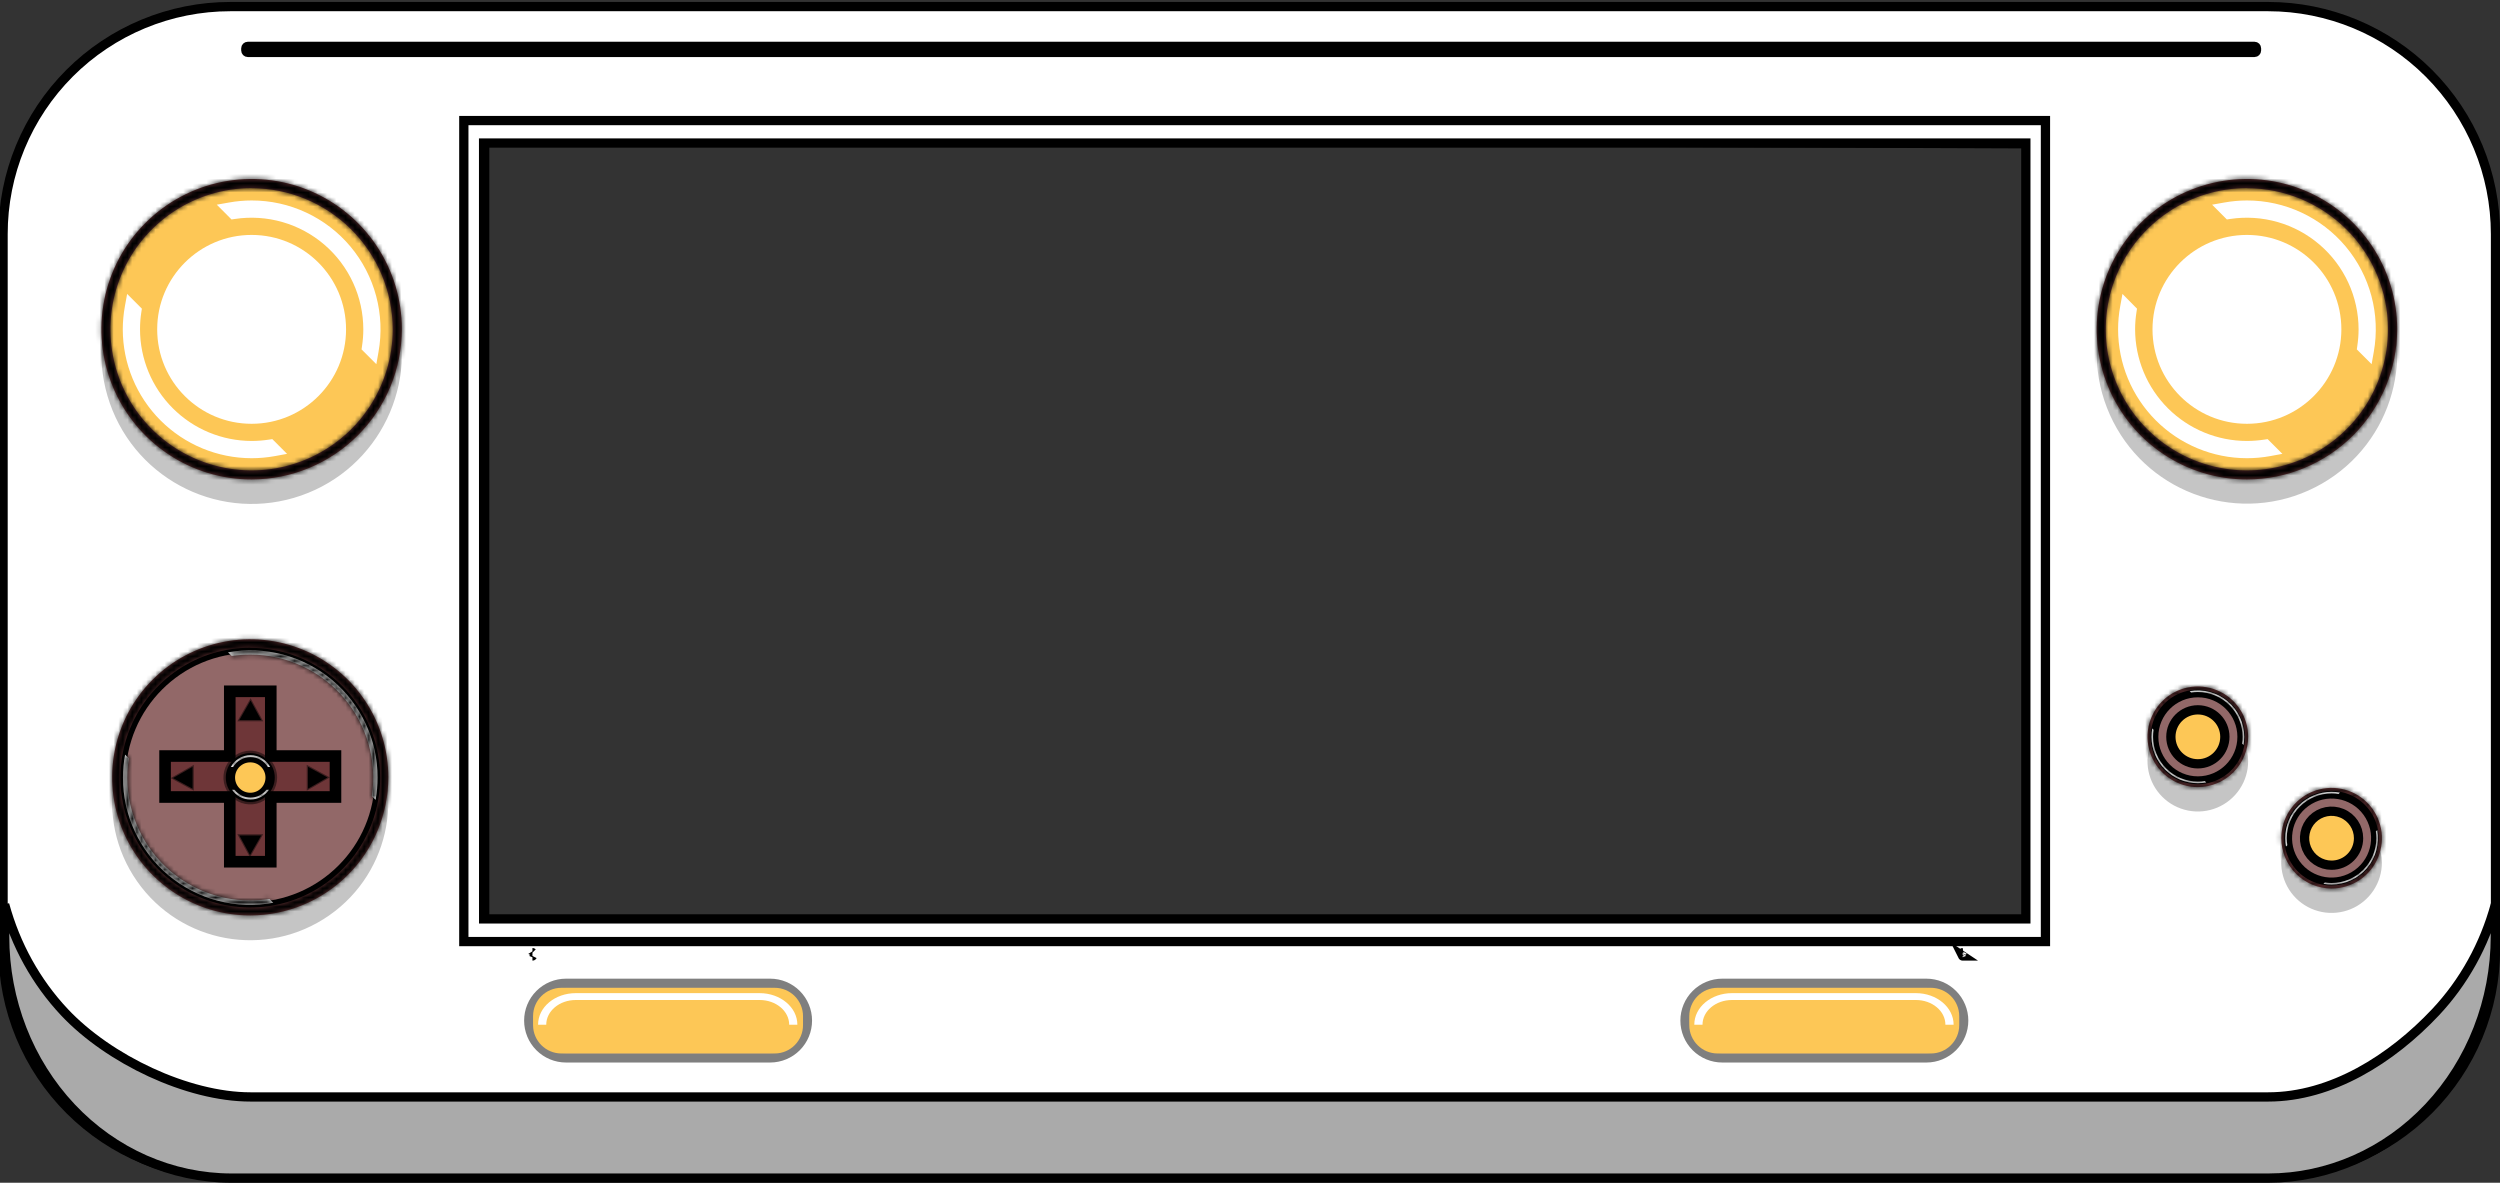 <svg width="539" height="255" viewBox="0 0 539 255" fill="none" xmlns="http://www.w3.org/2000/svg">
<rect x="0" y="0" width="539" height="255" fill="#333333" stroke="none"/>
<g clip-path="url(#clip0_6_78)">
<path d="M0.66 50.471L0.66 50.47C0.654 44.031 1.916 37.654 4.376 31.703C6.835 25.753 10.444 20.345 14.994 15.79C19.545 11.235 24.949 7.621 30.897 5.155C36.845 2.69 43.221 1.421 49.66 1.421H489.03C502.03 1.434 514.493 6.607 523.681 15.805C532.869 25.002 538.03 37.471 538.03 50.471V204.64C538.017 217.632 532.85 230.088 523.664 239.274C514.477 248.461 502.021 253.628 489.029 253.641H49.66C36.664 253.641 24.201 248.478 15.012 239.289C5.823 230.1 0.66 217.636 0.66 204.641L0.66 50.471ZM436 198.301H437V197.301V32V31.004L436.004 31L263.504 30.321H263.5H105.5H104.5V31.321V197.301V198.301H105.5H436Z" fill="white" stroke="black" stroke-width="2"/>
<g style="mix-blend-mode:darken">
<path d="M1 195.012C3.365 203.708 7.77 211.72 13.906 218.244C18.695 223.334 25.335 227.889 32.442 231.173C39.547 234.455 47.19 236.5 54 236.5H489.034C502.675 236.5 515.629 228.305 525.094 218.244C531.23 211.72 535.635 203.708 538 195.012V201.883C537.987 215.72 532.81 228.975 523.622 238.742C514.437 248.507 501.996 253.986 489.033 254H49.966C37 254 24.551 248.525 15.363 238.757C6.173 228.988 1 215.725 1 201.884V195.012Z" fill="#aaaaaa"/>
<path d="M1 195.012C3.365 203.708 7.77 211.72 13.906 218.244C18.695 223.334 25.335 227.889 32.442 231.173C39.547 234.455 47.19 236.5 54 236.5H489.034C502.675 236.5 515.629 228.305 525.094 218.244C531.23 211.72 535.635 203.708 538 195.012V201.883C537.987 215.72 532.81 228.975 523.622 238.742C514.437 248.507 501.996 253.986 489.033 254H49.966C37 254 24.551 248.525 15.363 238.757C6.173 228.988 1 215.725 1 201.884V195.012Z" stroke="black" stroke-width="2"/>
</g>
<g style="mix-blend-mode:plus-darker">
<path d="M104.274 197.12L104.274 198.12H105.274H435.771H436.771V197.12V31.844V30.844H435.771H105.263H104.262L104.263 31.844L104.274 197.12ZM441 203H100V26H441V203Z" fill="white" stroke="black" stroke-width="2"/>
</g>
<path d="M53.42 10H486.08C486.312 10 486.5 10.188 486.5 10.42V10.88C486.5 11.112 486.312 11.3 486.08 11.3H53.42C53.188 11.3 53 11.112 53 10.88V10.42C53 10.188 53.188 10 53.42 10Z" fill="white" stroke="black" stroke-width="2"/>
<path d="M423.156 206.109C423.156 206.109 423.155 206.109 423.154 206.108C423.156 206.109 423.156 206.109 423.156 206.109ZM423.154 205.392C423.155 205.391 423.156 205.391 423.156 205.391C423.156 205.391 423.156 205.391 423.154 205.392ZM114.794 205.391C114.794 205.391 114.795 205.391 114.796 205.392C114.795 205.391 114.794 205.391 114.794 205.391ZM114.796 206.108C114.795 206.109 114.794 206.109 114.794 206.109C114.794 206.109 114.795 206.109 114.796 206.108Z" fill="white" stroke="black" stroke-width="2"/>
<g style="mix-blend-mode:multiply" opacity="0.23">
<path d="M83.895 65.91C89.608 82.278 80.97 100.178 64.602 105.89C48.234 111.603 30.334 102.965 24.622 86.597C18.909 70.23 27.547 52.33 43.915 46.617C60.282 40.904 78.182 49.542 83.895 65.91Z" fill="black" stroke="black" stroke-width="2"/>
<g style="mix-blend-mode:plus-darker">
<path d="M513.109 63.375C520.188 79.201 513.098 97.768 497.273 104.847C481.448 111.926 462.881 104.835 455.802 89.01C448.723 73.185 455.813 54.618 471.638 47.539C487.463 40.46 506.03 47.55 513.109 63.375Z" fill="black"/>
<path d="M513.109 63.375C520.188 79.201 513.098 97.768 497.273 104.847C481.448 111.926 462.881 104.835 455.802 89.01C448.723 73.185 455.813 54.618 471.638 47.539C487.463 40.46 506.03 47.55 513.109 63.375Z" stroke="black" stroke-width="2"/>
</g>
<path d="M78.328 157.669C86.762 171.135 82.683 188.888 69.217 197.323C55.751 205.757 37.998 201.678 29.563 188.212C21.129 174.746 25.208 156.992 38.674 148.558C52.14 140.124 69.894 144.203 78.328 157.669Z" fill="black" stroke="black" stroke-width="2"/>
<path d="M468.384 155.916C470.005 154.835 471.91 154.258 473.858 154.26C476.468 154.267 478.968 155.308 480.812 157.154C482.657 159 483.695 161.501 483.7 164.111C483.7 166.059 483.122 167.964 482.039 169.583C480.957 171.203 479.418 172.466 477.617 173.211C475.817 173.956 473.836 174.151 471.925 173.77C470.014 173.389 468.259 172.45 466.882 171.072C465.505 169.693 464.567 167.937 464.188 166.026C463.809 164.115 464.005 162.134 464.752 160.334C465.499 158.535 466.763 156.997 468.384 155.916Z" fill="black" stroke="black" stroke-width="2"/>
<path d="M497.211 177.787C498.831 176.704 500.735 176.127 502.684 176.127C505.295 176.127 507.799 177.163 509.646 179.008C511.493 180.854 512.532 183.357 512.534 185.967C512.536 187.916 511.96 189.821 510.878 191.442C509.797 193.063 508.259 194.327 506.46 195.074C504.66 195.821 502.679 196.017 500.768 195.638C498.857 195.259 497.101 194.322 495.722 192.945C494.344 191.568 493.405 189.813 493.024 187.902C492.643 185.991 492.838 184.01 493.583 182.209C494.328 180.409 495.591 178.87 497.211 177.787Z" fill="black" stroke="black" stroke-width="2"/>
</g>
<g style="mix-blend-mode:multiply" opacity="0.5">
<path d="M122.04 212H166.04C168.172 212 170.217 212.847 171.725 214.355C173.233 215.863 174.08 217.908 174.08 220.04C174.08 222.172 173.233 224.217 171.725 225.725C170.217 227.233 168.172 228.08 166.04 228.08H122.04C119.908 228.08 117.863 227.233 116.355 225.725C114.847 224.217 114 222.172 114 220.04C114 217.908 114.847 215.863 116.355 214.355C117.863 212.847 119.908 212 122.04 212Z" fill="#6E3638"/>
<path d="M122.04 212H166.04C168.172 212 170.217 212.847 171.725 214.355C173.233 215.863 174.08 217.908 174.08 220.04C174.08 222.172 173.233 224.217 171.725 225.725C170.217 227.233 168.172 228.08 166.04 228.08H122.04C119.908 228.08 117.863 227.233 116.355 225.725C114.847 224.217 114 222.172 114 220.04C114 217.908 114.847 215.863 116.355 214.355C117.863 212.847 119.908 212 122.04 212Z" stroke="black" stroke-width="2"/>
</g>
<path d="M167.02 212.97H121.04C117.666 212.97 114.93 215.706 114.93 219.08V221.02C114.93 224.394 117.666 227.13 121.04 227.13H167.02C170.394 227.13 173.13 224.394 173.13 221.02V219.08C173.13 215.706 170.394 212.97 167.02 212.97Z" fill="#FDC756"/>
<path d="M117.77 220.93C117.77 217.98 120.62 215.6 124.14 215.6H163.78C167.29 215.6 170.15 217.98 170.15 220.93H171.91C171.91 217.17 168.26 214.12 163.78 214.12H124.14C119.66 214.12 116.01 217.12 116.01 220.93H117.77Z" fill="white"/>
<g style="mix-blend-mode:multiply" opacity="0.5">
<path d="M371.33 212H415.33C417.462 212 419.507 212.847 421.015 214.355C422.523 215.863 423.37 217.908 423.37 220.04C423.37 222.172 422.523 224.217 421.015 225.725C419.507 227.233 417.462 228.08 415.33 228.08H371.33C369.198 228.08 367.153 227.233 365.645 225.725C364.137 224.217 363.29 222.172 363.29 220.04C363.29 217.908 364.137 215.863 365.645 214.355C367.153 212.847 369.198 212 371.33 212Z" fill="#6E3638"/>
<path d="M371.33 212H415.33C417.462 212 419.507 212.847 421.015 214.355C422.523 215.863 423.37 217.908 423.37 220.04C423.37 222.172 422.523 224.217 421.015 225.725C419.507 227.233 417.462 228.08 415.33 228.08H371.33C369.198 228.08 367.153 227.233 365.645 225.725C364.137 224.217 363.29 222.172 363.29 220.04C363.29 217.908 364.137 215.863 365.645 214.355C367.153 212.847 369.198 212 371.33 212Z" stroke="black" stroke-width="2"/>
</g>
<path d="M416.3 212.97H370.32C366.946 212.97 364.21 215.706 364.21 219.08V221.02C364.21 224.394 366.946 227.13 370.32 227.13H416.3C419.674 227.13 422.41 224.394 422.41 221.02V219.08C422.41 215.706 419.674 212.97 416.3 212.97Z" fill="#FDC756"/>
<path d="M367.06 220.93C367.06 217.98 369.91 215.6 373.43 215.6H413.06C416.58 215.6 419.43 217.98 419.43 220.93H421.2C421.2 217.17 417.55 214.12 413.06 214.12H373.43C368.94 214.12 365.29 217.12 365.29 220.93H367.06Z" fill="white"/>
<g style="mix-blend-mode:multiply" opacity="0.5">
</g>
<path d="M54.25 102.42C71.597 102.42 85.66 88.357 85.66 71.01C85.66 53.663 71.597 39.6 54.25 39.6C36.903 39.6 22.84 53.663 22.84 71.01C22.84 88.357 36.903 102.42 54.25 102.42Z" fill="#FDC756"/>
<mask id="path-19-inside-1_6_78" fill="white">
<path d="M54.25 103.37C47.844 103.37 41.582 101.47 36.255 97.911C30.929 94.352 26.777 89.294 24.326 83.375C21.874 77.457 21.233 70.944 22.482 64.661C23.732 58.378 26.817 52.607 31.347 48.077C35.877 43.547 41.648 40.462 47.931 39.212C54.214 37.963 60.727 38.604 66.645 41.056C72.564 43.507 77.622 47.658 81.181 52.985C84.74 58.312 86.64 64.574 86.64 70.98C86.629 79.567 83.213 87.799 77.141 93.871C71.07 99.944 62.837 103.359 54.25 103.37ZM54.25 40.56C48.231 40.558 42.346 42.341 37.34 45.684C32.334 49.027 28.433 53.779 26.128 59.34C23.824 64.901 23.22 71.02 24.394 76.924C25.568 82.828 28.466 88.251 32.723 92.507C36.979 96.763 42.402 99.662 48.306 100.836C54.21 102.01 60.329 101.406 65.89 99.102C71.45 96.797 76.203 92.895 79.546 87.89C82.889 82.884 84.672 76.999 84.67 70.98C84.657 62.918 81.447 55.19 75.744 49.492C70.042 43.793 62.312 40.588 54.25 40.58V40.56Z"/>
</mask>
<path d="M54.25 103.37C47.844 103.37 41.582 101.47 36.255 97.911C30.929 94.352 26.777 89.294 24.326 83.375C21.874 77.457 21.233 70.944 22.482 64.661C23.732 58.378 26.817 52.607 31.347 48.077C35.877 43.547 41.648 40.462 47.931 39.212C54.214 37.963 60.727 38.604 66.645 41.056C72.564 43.507 77.622 47.658 81.181 52.985C84.74 58.312 86.64 64.574 86.64 70.98C86.629 79.567 83.213 87.799 77.141 93.871C71.07 99.944 62.837 103.359 54.25 103.37ZM54.25 40.56C48.231 40.558 42.346 42.341 37.34 45.684C32.334 49.027 28.433 53.779 26.128 59.34C23.824 64.901 23.22 71.02 24.394 76.924C25.568 82.828 28.466 88.251 32.723 92.507C36.979 96.763 42.402 99.662 48.306 100.836C54.21 102.01 60.329 101.406 65.89 99.102C71.45 96.797 76.203 92.895 79.546 87.89C82.889 82.884 84.672 76.999 84.67 70.98C84.657 62.918 81.447 55.19 75.744 49.492C70.042 43.793 62.312 40.588 54.25 40.58V40.56Z" fill="#6E3638"/>
<path d="M54.25 103.37V105.37H54.252L54.25 103.37ZM86.64 70.98L88.64 70.982V70.98H86.64ZM54.25 40.56H56.25V38.561L54.251 38.56L54.25 40.56ZM84.67 70.98L86.67 70.979L86.67 70.977L84.67 70.98ZM54.25 40.58H52.25V42.578L54.248 42.58L54.25 40.58ZM54.25 101.37C48.239 101.37 42.364 99.588 37.366 96.248L35.144 99.574C40.799 103.353 47.448 105.37 54.25 105.37V101.37ZM37.366 96.248C32.369 92.909 28.473 88.163 26.173 82.61L22.478 84.141C25.081 90.424 29.488 95.795 35.144 99.574L37.366 96.248ZM26.173 82.61C23.873 77.057 23.271 70.946 24.444 65.051L20.521 64.271C19.194 70.942 19.875 77.856 22.478 84.141L26.173 82.61ZM24.444 65.051C25.616 59.156 28.511 53.741 32.761 49.491L29.933 46.663C25.123 51.472 21.848 57.6 20.521 64.271L24.444 65.051ZM32.761 49.491C37.011 45.241 42.426 42.346 48.321 41.174L47.541 37.251C40.87 38.578 34.742 41.853 29.933 46.663L32.761 49.491ZM48.321 41.174C54.216 40.001 60.327 40.603 65.88 42.903L67.41 39.208C61.127 36.605 54.212 35.924 47.541 37.251L48.321 41.174ZM65.88 42.903C71.433 45.203 76.179 49.099 79.518 54.096L82.844 51.874C79.065 46.218 73.694 41.811 67.41 39.208L65.88 42.903ZM79.518 54.096C82.858 59.094 84.64 64.969 84.64 70.98H88.64C88.64 64.178 86.623 57.529 82.844 51.874L79.518 54.096ZM84.64 70.978C84.63 79.035 81.425 86.76 75.727 92.457L78.556 95.286C85.002 88.839 88.629 80.099 88.64 70.982L84.64 70.978ZM75.727 92.457C70.03 98.155 62.305 101.36 54.248 101.37L54.252 105.37C63.369 105.359 72.109 101.732 78.556 95.286L75.727 92.457ZM54.251 38.56C47.836 38.558 41.564 40.458 36.23 44.021L38.451 47.347C43.128 44.224 48.626 42.558 54.249 42.56L54.251 38.56ZM36.23 44.021C30.895 47.584 26.736 52.648 24.281 58.575L27.976 60.106C30.129 54.911 33.774 50.471 38.451 47.347L36.23 44.021ZM24.281 58.575C21.825 64.501 21.182 71.022 22.433 77.314L26.356 76.534C25.259 71.018 25.823 65.301 27.976 60.106L24.281 58.575ZM22.433 77.314C23.684 83.606 26.772 89.385 31.308 93.921L34.137 91.093C30.16 87.117 27.453 82.05 26.356 76.534L22.433 77.314ZM31.308 93.921C35.845 98.457 41.624 101.546 47.916 102.797L48.696 98.874C43.18 97.778 38.114 95.07 34.137 91.093L31.308 93.921ZM47.916 102.797C54.208 104.048 60.729 103.405 66.655 100.949L65.124 97.254C59.929 99.407 54.212 99.971 48.696 98.874L47.916 102.797ZM66.655 100.949C72.582 98.493 77.646 94.335 81.209 89.001L77.883 86.779C74.759 91.456 70.319 95.101 65.124 97.254L66.655 100.949ZM81.209 89.001C84.772 83.666 86.672 77.394 86.67 70.979L82.67 70.981C82.672 76.604 81.006 82.102 77.883 86.779L81.209 89.001ZM86.67 70.977C86.656 62.385 83.235 54.15 77.158 48.077L74.331 50.906C79.659 56.231 82.658 63.451 82.67 70.983L86.67 70.977ZM77.158 48.077C71.081 42.004 62.843 38.588 54.252 38.58L54.248 42.58C61.781 42.587 69.003 45.582 74.331 50.906L77.158 48.077ZM56.25 40.58V40.56H52.25V40.58H56.25Z" fill="black" mask="url(#path-19-inside-1_6_78)"/>
<path d="M54.25 43.22C52.62 43.223 50.994 43.371 49.39 43.66L46.74 44.13L49.92 47.32L50.63 47.21C54.057 46.691 57.556 46.917 60.888 47.873C64.22 48.83 67.306 50.494 69.936 52.753C72.565 55.011 74.676 57.811 76.125 60.96C77.574 64.109 78.326 67.534 78.33 71C78.332 72.215 78.238 73.429 78.05 74.63L77.95 75.33L81.14 78.52L81.61 75.86C82.322 71.863 82.149 67.758 81.103 63.835C80.057 59.912 78.163 56.266 75.556 53.154C72.948 50.042 69.69 47.54 66.01 45.824C62.331 44.107 58.32 43.218 54.26 43.22H54.25Z" fill="white"/>
<path d="M58 94.78C56.759 94.971 55.506 95.068 54.25 95.07C47.87 95.062 41.753 92.523 37.242 88.011C32.732 83.498 30.195 77.38 30.19 71C30.187 69.744 30.284 68.49 30.48 67.25L30.59 66.55L27.41 63.37L26.93 66.01C26.629 67.66 26.475 69.333 26.47 71.01C26.478 78.375 29.407 85.437 34.615 90.645C39.823 95.853 46.885 98.782 54.25 98.79C55.927 98.788 57.6 98.638 59.25 98.34L61.89 97.85L58.71 94.67L58 94.78Z" fill="white"/>
<g style="mix-blend-mode:overlay">
<path d="M54.25 91.37C65.495 91.37 74.61 82.254 74.61 71.01C74.61 59.766 65.495 50.65 54.25 50.65C43.005 50.65 33.89 59.766 33.89 71.01C33.89 82.254 43.005 91.37 54.25 91.37Z" fill="white"/>
</g>
<path d="M484.44 102.42C501.787 102.42 515.85 88.357 515.85 71.01C515.85 53.663 501.787 39.6 484.44 39.6C467.093 39.6 453.03 53.663 453.03 71.01C453.03 88.357 467.093 102.42 484.44 102.42Z" fill="#FDC756"/>
<mask id="path-25-inside-2_6_78" fill="white">
<path d="M484.44 103.37C478.034 103.37 471.772 101.47 466.445 97.911C461.119 94.352 456.967 89.294 454.516 83.375C452.064 77.457 451.423 70.944 452.672 64.661C453.922 58.378 457.007 52.607 461.537 48.077C466.067 43.547 471.838 40.462 478.121 39.212C484.404 37.963 490.917 38.604 496.835 41.056C502.754 43.507 507.812 47.658 511.371 52.985C514.93 58.312 516.83 64.574 516.83 70.98C516.819 79.567 513.404 87.799 507.332 93.871C501.26 99.944 493.027 103.359 484.44 103.37ZM484.44 40.56C478.421 40.558 472.536 42.341 467.53 45.684C462.525 49.027 458.623 53.779 456.318 59.34C454.014 64.901 453.41 71.02 454.584 76.924C455.758 82.828 458.656 88.251 462.913 92.507C467.169 96.763 472.592 99.662 478.496 100.836C484.4 102.01 490.519 101.406 496.08 99.102C501.64 96.797 506.393 92.895 509.736 87.89C513.079 82.884 514.862 76.999 514.86 70.98C514.847 62.918 511.637 55.19 505.934 49.492C500.232 43.793 492.502 40.588 484.44 40.58V40.56Z"/>
</mask>
<path d="M484.44 103.37C478.034 103.37 471.772 101.47 466.445 97.911C461.119 94.352 456.967 89.294 454.516 83.375C452.064 77.457 451.423 70.944 452.672 64.661C453.922 58.378 457.007 52.607 461.537 48.077C466.067 43.547 471.838 40.462 478.121 39.212C484.404 37.963 490.917 38.604 496.835 41.056C502.754 43.507 507.812 47.658 511.371 52.985C514.93 58.312 516.83 64.574 516.83 70.98C516.819 79.567 513.404 87.799 507.332 93.871C501.26 99.944 493.027 103.359 484.44 103.37ZM484.44 40.56C478.421 40.558 472.536 42.341 467.53 45.684C462.525 49.027 458.623 53.779 456.318 59.34C454.014 64.901 453.41 71.02 454.584 76.924C455.758 82.828 458.656 88.251 462.913 92.507C467.169 96.763 472.592 99.662 478.496 100.836C484.4 102.01 490.519 101.406 496.08 99.102C501.64 96.797 506.393 92.895 509.736 87.89C513.079 82.884 514.862 76.999 514.86 70.98C514.847 62.918 511.637 55.19 505.934 49.492C500.232 43.793 492.502 40.588 484.44 40.58V40.56Z" fill="#6E3638"/>
<path d="M484.44 103.37V105.37H484.442L484.44 103.37ZM516.83 70.98L518.83 70.982V70.98H516.83ZM484.44 40.56H486.44V38.561L484.441 38.56L484.44 40.56ZM514.86 70.98L516.86 70.979L516.86 70.977L514.86 70.98ZM484.44 40.58H482.44V42.578L484.438 42.58L484.44 40.58ZM484.44 101.37C478.429 101.37 472.554 99.588 467.556 96.248L465.334 99.574C470.989 103.353 477.638 105.37 484.44 105.37V101.37ZM467.556 96.248C462.559 92.909 458.663 88.163 456.363 82.61L452.668 84.141C455.271 90.424 459.679 95.795 465.334 99.574L467.556 96.248ZM456.363 82.61C454.063 77.057 453.461 70.946 454.634 65.051L450.711 64.271C449.384 70.942 450.065 77.856 452.668 84.141L456.363 82.61ZM454.634 65.051C455.807 59.156 458.701 53.741 462.951 49.491L460.123 46.663C455.313 51.472 452.038 57.6 450.711 64.271L454.634 65.051ZM462.951 49.491C467.201 45.241 472.616 42.346 478.511 41.174L477.731 37.251C471.06 38.578 464.932 41.853 460.123 46.663L462.951 49.491ZM478.511 41.174C484.406 40.001 490.517 40.603 496.07 42.903L497.601 39.208C491.317 36.605 484.402 35.924 477.731 37.251L478.511 41.174ZM496.07 42.903C501.623 45.203 506.369 49.099 509.708 54.096L513.034 51.874C509.255 46.218 503.884 41.811 497.601 39.208L496.07 42.903ZM509.708 54.096C513.048 59.094 514.83 64.969 514.83 70.98H518.83C518.83 64.178 516.813 57.529 513.034 51.874L509.708 54.096ZM514.83 70.978C514.82 79.035 511.615 86.76 505.917 92.457L508.746 95.286C515.192 88.839 518.819 80.099 518.83 70.982L514.83 70.978ZM505.917 92.457C500.22 98.155 492.495 101.36 484.438 101.37L484.442 105.37C493.559 105.359 502.299 101.732 508.746 95.286L505.917 92.457ZM484.441 38.56C478.026 38.558 471.754 40.458 466.42 44.021L468.641 47.347C473.318 44.224 478.816 42.558 484.439 42.56L484.441 38.56ZM466.42 44.021C461.085 47.584 456.927 52.648 454.471 58.575L458.166 60.106C460.319 54.911 463.964 50.471 468.641 47.347L466.42 44.021ZM454.471 58.575C452.015 64.501 451.372 71.022 452.623 77.314L456.546 76.534C455.449 71.018 456.013 65.301 458.166 60.106L454.471 58.575ZM452.623 77.314C453.874 83.606 456.963 89.385 461.499 93.921L464.327 91.093C460.35 87.117 457.643 82.05 456.546 76.534L452.623 77.314ZM461.499 93.921C466.035 98.457 471.814 101.546 478.106 102.797L478.886 98.874C473.37 97.778 468.304 95.07 464.327 91.093L461.499 93.921ZM478.106 102.797C484.398 104.048 490.919 103.405 496.845 100.949L495.314 97.254C490.119 99.407 484.402 99.971 478.886 98.874L478.106 102.797ZM496.845 100.949C502.772 98.493 507.836 94.335 511.399 89.001L508.073 86.779C504.949 91.456 500.509 95.101 495.314 97.254L496.845 100.949ZM511.399 89.001C514.962 83.666 516.862 77.394 516.86 70.979L512.86 70.981C512.862 76.604 511.196 82.102 508.073 86.779L511.399 89.001ZM516.86 70.977C516.846 62.385 513.425 54.15 507.348 48.077L504.521 50.906C509.849 56.231 512.848 63.451 512.86 70.983L516.86 70.977ZM507.348 48.077C501.271 42.004 493.033 38.588 484.442 38.58L484.438 42.58C491.97 42.587 499.193 45.582 504.521 50.906L507.348 48.077ZM486.44 40.58V40.56H482.44V40.58H486.44Z" fill="black" mask="url(#path-25-inside-2_6_78)"/>
<path d="M484.44 43.22C482.81 43.223 481.184 43.371 479.58 43.66L476.93 44.13L480.11 47.32L480.82 47.21C484.246 46.692 487.744 46.92 491.075 47.877C494.405 48.834 497.49 50.499 500.119 52.757C502.747 55.015 504.858 57.814 506.306 60.963C507.754 64.111 508.506 67.535 508.51 71C508.507 72.215 508.413 73.429 508.23 74.63L508.13 75.33L511.32 78.52L511.79 75.86C512.502 71.863 512.329 67.758 511.283 63.835C510.237 59.912 508.343 56.266 505.736 53.154C503.128 50.042 499.87 47.54 496.19 45.824C492.511 44.107 488.5 43.218 484.44 43.22Z" fill="white"/>
<path d="M488.19 94.78C486.949 94.971 485.696 95.068 484.44 95.07C478.052 95.073 471.924 92.539 467.403 88.025C462.882 83.512 460.338 77.388 460.33 71C460.33 69.744 460.43 68.49 460.63 67.25L460.74 66.55L457.6 63.37L457.12 66.01C456.814 67.659 456.66 69.333 456.66 71.01C456.668 78.375 459.597 85.437 464.805 90.645C470.013 95.853 477.075 98.782 484.44 98.79C486.117 98.788 487.79 98.638 489.44 98.34L492.08 97.85L488.9 94.67L488.19 94.78Z" fill="white"/>
<g style="mix-blend-mode:overlay">
<path d="M484.44 91.37C495.685 91.37 504.8 82.254 504.8 71.01C504.8 59.766 495.685 50.65 484.44 50.65C473.196 50.65 464.08 59.766 464.08 71.01C464.08 82.254 473.196 91.37 484.44 91.37Z" fill="white"/>
</g>
<path d="M81.82 167.64C81.82 183.027 69.347 195.5 53.96 195.5C38.573 195.5 26.1 183.027 26.1 167.64C26.1 152.253 38.573 139.78 53.96 139.78C69.347 139.78 81.82 152.253 81.82 167.64Z" fill="#926868" stroke="black" stroke-width="2"/>
<mask id="path-31-inside-3_6_78" fill="white">
<path d="M53.96 197.37C48.071 197.372 42.314 195.627 37.417 192.357C32.52 189.087 28.703 184.437 26.448 178.997C24.194 173.557 23.603 167.57 24.752 161.795C25.9 156.019 28.735 150.713 32.899 146.549C37.063 142.385 42.369 139.55 48.145 138.402C53.92 137.253 59.907 137.844 65.347 140.098C70.787 142.353 75.437 146.17 78.707 151.067C81.977 155.964 83.722 161.721 83.72 167.61C83.709 175.5 80.571 183.063 74.992 188.642C69.413 194.221 61.85 197.359 53.96 197.37ZM53.96 139.65C48.422 139.65 43.009 141.292 38.404 144.369C33.8 147.446 30.211 151.819 28.091 156.935C25.972 162.051 25.418 167.681 26.498 173.113C27.578 178.544 30.245 183.533 34.161 187.449C38.077 191.365 43.066 194.032 48.498 195.112C53.929 196.192 59.559 195.638 64.675 193.519C69.791 191.399 74.165 187.811 77.241 183.206C80.318 178.601 81.96 173.188 81.96 167.65C81.952 160.229 78.999 153.115 73.748 147.87C68.498 142.626 61.381 139.68 53.96 139.68V139.65Z"/>
</mask>
<path d="M53.96 197.37C48.071 197.372 42.314 195.627 37.417 192.357C32.52 189.087 28.703 184.437 26.448 178.997C24.194 173.557 23.603 167.57 24.752 161.795C25.9 156.019 28.735 150.713 32.899 146.549C37.063 142.385 42.369 139.55 48.145 138.402C53.92 137.253 59.907 137.844 65.347 140.098C70.787 142.353 75.437 146.17 78.707 151.067C81.977 155.964 83.722 161.721 83.72 167.61C83.709 175.5 80.571 183.063 74.992 188.642C69.413 194.221 61.85 197.359 53.96 197.37ZM53.96 139.65C48.422 139.65 43.009 141.292 38.404 144.369C33.8 147.446 30.211 151.819 28.091 156.935C25.972 162.051 25.418 167.681 26.498 173.113C27.578 178.544 30.245 183.533 34.161 187.449C38.077 191.365 43.066 194.032 48.498 195.112C53.929 196.192 59.559 195.638 64.675 193.519C69.791 191.399 74.165 187.811 77.241 183.206C80.318 178.601 81.96 173.188 81.96 167.65C81.952 160.229 78.999 153.115 73.748 147.87C68.498 142.626 61.381 139.68 53.96 139.68V139.65Z" fill="#6E3638"/>
<path d="M53.96 197.37L53.961 199.37H53.963L53.96 197.37ZM83.72 167.61L85.72 167.613V167.611L83.72 167.61ZM53.96 139.65H55.96V137.65H53.96V139.65ZM81.96 167.65H83.96V167.648L81.96 167.65ZM53.96 139.68H51.96V141.68L53.96 141.68L53.96 139.68ZM53.959 195.37C48.466 195.372 43.096 193.744 38.528 190.694L36.306 194.02C41.532 197.51 47.676 199.372 53.961 199.37L53.959 195.37ZM38.528 190.694C33.959 187.643 30.399 183.306 28.296 178.231L24.6 179.763C27.006 185.568 31.08 190.53 36.306 194.02L38.528 190.694ZM28.296 178.231C26.193 173.157 25.642 167.572 26.713 162.185L22.79 161.405C21.564 167.568 22.195 173.957 24.6 179.763L28.296 178.231ZM26.713 162.185C27.784 156.797 30.429 151.848 34.314 147.964L31.485 145.135C27.041 149.579 24.015 155.241 22.79 161.405L26.713 162.185ZM34.314 147.964C38.198 144.079 43.147 141.434 48.535 140.363L47.755 136.44C41.591 137.665 35.929 140.691 31.485 145.135L34.314 147.964ZM48.535 140.363C53.922 139.292 59.507 139.843 64.581 141.946L66.113 138.25C60.307 135.844 53.918 135.214 47.755 136.44L48.535 140.363ZM64.581 141.946C69.656 144.049 73.993 147.609 77.044 152.178L80.37 149.956C76.88 144.73 71.918 140.656 66.113 138.25L64.581 141.946ZM77.044 152.178C80.094 156.746 81.722 162.116 81.72 167.609L85.72 167.611C85.722 161.326 83.86 155.182 80.37 149.956L77.044 152.178ZM81.72 167.607C81.71 174.967 78.782 182.023 73.578 187.228L76.406 190.056C82.359 184.103 85.709 176.032 85.72 167.613L81.72 167.607ZM73.578 187.228C68.373 192.432 61.317 195.36 53.957 195.37L53.963 199.37C62.382 199.359 70.453 196.009 76.406 190.056L73.578 187.228ZM53.96 137.65C48.027 137.65 42.226 139.409 37.293 142.706L39.515 146.032C43.791 143.175 48.818 141.65 53.96 141.65V137.65ZM37.293 142.706C32.359 146.002 28.514 150.688 26.244 156.17L29.939 157.7C31.907 152.949 35.239 148.889 39.515 146.032L37.293 142.706ZM26.244 156.17C23.973 161.651 23.379 167.683 24.536 173.503L28.46 172.722C27.456 167.679 27.971 162.451 29.939 157.7L26.244 156.17ZM24.536 173.503C25.694 179.322 28.551 184.668 32.747 188.863L35.575 186.035C31.939 182.399 29.463 177.766 28.46 172.722L24.536 173.503ZM32.747 188.863C36.942 193.059 42.288 195.916 48.107 197.074L48.888 193.15C43.844 192.147 39.211 189.671 35.575 186.035L32.747 188.863ZM48.107 197.074C53.927 198.231 59.959 197.637 65.441 195.366L63.91 191.671C59.159 193.639 53.931 194.154 48.888 193.15L48.107 197.074ZM65.441 195.366C70.922 193.096 75.608 189.251 78.904 184.317L75.578 182.095C72.721 186.37 68.661 189.703 63.91 191.671L65.441 195.366ZM78.904 184.317C82.201 179.384 83.96 173.583 83.96 167.65H79.96C79.96 172.792 78.435 177.819 75.578 182.095L78.904 184.317ZM83.96 167.648C83.951 159.697 80.787 152.075 75.162 146.455L72.335 149.285C77.21 154.155 79.953 160.761 79.96 167.652L83.96 167.648ZM75.162 146.455C69.537 140.836 61.911 137.68 53.96 137.68L53.96 141.68C60.851 141.68 67.46 144.415 72.335 149.285L75.162 146.455ZM55.96 139.68V139.65H51.96V139.68H55.96Z" fill="black" mask="url(#path-31-inside-3_6_78)"/>
<mask id="path-33-inside-4_6_78" fill="white">
<path d="M49.97 141.43C51.294 141.233 52.631 141.133 53.97 141.13C57.788 141.133 61.559 141.96 65.028 143.554C68.496 145.149 71.58 147.473 74.067 150.369C76.555 153.265 78.388 156.664 79.441 160.333C80.494 164.002 80.743 167.856 80.17 171.63L80.98 172.44C81.266 170.856 81.409 169.25 81.41 167.64C81.413 163.629 80.536 159.666 78.84 156.031C77.144 152.396 74.671 149.177 71.596 146.602C68.52 144.028 64.917 142.159 61.04 141.129C57.164 140.099 53.108 139.932 49.16 140.64L49.97 141.43Z"/>
</mask>
<path d="M49.97 141.43C51.294 141.233 52.631 141.133 53.97 141.13C57.788 141.133 61.559 141.96 65.028 143.554C68.496 145.149 71.58 147.473 74.067 150.369C76.555 153.265 78.388 156.664 79.441 160.333C80.494 164.002 80.743 167.856 80.17 171.63L80.98 172.44C81.266 170.856 81.409 169.25 81.41 167.64C81.413 163.629 80.536 159.666 78.84 156.031C77.144 152.396 74.671 149.177 71.596 146.602C68.52 144.028 64.917 142.159 61.04 141.129C57.164 140.099 53.108 139.932 49.16 140.64L49.97 141.43Z" fill="#F1F2F2"/>
<path d="M49.97 141.43L48.574 142.862L49.284 143.554L50.264 143.408L49.97 141.43ZM53.97 141.13L53.971 139.13L53.966 139.13L53.97 141.13ZM80.17 171.63L78.193 171.33L78.041 172.329L78.756 173.044L80.17 171.63ZM80.98 172.44L79.566 173.854L82.27 176.558L82.948 172.795L80.98 172.44ZM81.41 167.64L79.41 167.638V167.639L81.41 167.64ZM49.16 140.64L48.807 138.671L44.981 139.358L47.764 142.072L49.16 140.64ZM50.264 143.408C51.493 143.225 52.732 143.132 53.974 143.13L53.966 139.13C52.53 139.133 51.096 139.24 49.676 139.452L50.264 143.408ZM53.969 143.13C57.498 143.133 60.986 143.897 64.192 145.372L65.863 141.737C62.133 140.022 58.077 139.133 53.971 139.13L53.969 143.13ZM64.192 145.372C67.399 146.846 70.25 148.995 72.55 151.672L75.584 149.066C72.909 145.952 69.593 143.452 65.863 141.737L64.192 145.372ZM72.55 151.672C74.85 154.35 76.545 157.492 77.519 160.885L81.363 159.781C80.231 155.835 78.26 152.18 75.584 149.066L72.55 151.672ZM77.519 160.885C78.493 164.277 78.722 167.84 78.193 171.33L82.147 171.93C82.763 167.871 82.496 163.727 81.363 159.781L77.519 160.885ZM78.756 173.044L79.566 173.854L82.394 171.026L81.584 170.216L78.756 173.044ZM82.948 172.795C83.255 171.094 83.409 169.369 83.41 167.641L79.41 167.639C79.409 169.13 79.276 170.618 79.012 172.085L82.948 172.795ZM83.41 167.642C83.413 163.338 82.472 159.086 80.652 155.185L77.027 156.876C78.6 160.246 79.413 163.92 79.41 167.638L83.41 167.642ZM80.652 155.185C78.833 151.285 76.179 147.832 72.879 145.069L70.312 148.136C73.163 150.523 75.455 153.507 77.027 156.876L80.652 155.185ZM72.879 145.069C69.579 142.306 65.713 140.301 61.554 139.196L60.526 143.062C64.12 144.017 67.46 145.749 70.312 148.136L72.879 145.069ZM61.554 139.196C57.394 138.091 53.043 137.911 48.807 138.671L49.513 142.609C53.173 141.952 56.933 142.107 60.526 143.062L61.554 139.196ZM47.764 142.072L48.574 142.862L51.366 139.998L50.556 139.208L47.764 142.072Z" fill="black" mask="url(#path-33-inside-4_6_78)"/>
<mask id="path-35-inside-5_6_78" fill="white">
<path d="M58.09 193.82C56.724 194.033 55.343 194.14 53.96 194.14C50.128 194.147 46.341 193.322 42.859 191.722C39.377 190.122 36.285 187.785 33.795 184.872C31.306 181.959 29.479 178.54 28.44 174.852C27.401 171.164 27.176 167.294 27.78 163.51L26.97 162.7C26.664 164.329 26.51 165.983 26.51 167.64C26.5 171.666 27.377 175.646 29.08 179.294C30.783 182.943 33.269 186.171 36.362 188.749C39.455 191.327 43.078 193.192 46.974 194.21C50.869 195.228 54.941 195.375 58.9 194.64L58.09 193.82Z"/>
</mask>
<path d="M58.09 193.82C56.724 194.033 55.343 194.14 53.96 194.14C50.128 194.147 46.341 193.322 42.859 191.722C39.377 190.122 36.285 187.785 33.795 184.872C31.306 181.959 29.479 178.54 28.44 174.852C27.401 171.164 27.176 167.294 27.78 163.51L26.97 162.7C26.664 164.329 26.51 165.983 26.51 167.64C26.5 171.666 27.377 175.646 29.08 179.294C30.783 182.943 33.269 186.171 36.362 188.749C39.455 191.327 43.078 193.192 46.974 194.21C50.869 195.228 54.941 195.375 58.9 194.64L58.09 193.82Z" fill="#F1F2F2"/>
<path d="M58.09 193.82L59.513 192.415L58.794 191.686L57.782 191.844L58.09 193.82ZM53.96 194.14L53.96 192.14L53.956 192.14L53.96 194.14ZM27.78 163.51L29.755 163.825L29.916 162.817L29.194 162.096L27.78 163.51ZM26.97 162.7L28.384 161.286L25.704 158.605L25.004 162.331L26.97 162.7ZM26.51 167.64L28.51 167.645L28.51 167.64L26.51 167.64ZM58.9 194.64L59.265 196.606L62.974 195.918L60.323 193.235L58.9 194.64ZM57.782 191.844C56.518 192.041 55.24 192.14 53.96 192.14L53.96 196.14C55.446 196.14 56.93 196.025 58.398 195.796L57.782 191.844ZM53.956 192.14C50.414 192.147 46.913 191.384 43.694 189.905L42.024 193.539C45.769 195.261 49.843 196.148 53.964 196.14L53.956 192.14ZM43.694 189.905C40.476 188.426 37.617 186.265 35.316 183.572L32.275 186.171C34.953 189.304 38.279 191.818 42.024 193.539L43.694 189.905ZM35.316 183.572C33.014 180.88 31.325 177.719 30.365 174.31L26.515 175.394C27.632 179.361 29.597 183.038 32.275 186.171L35.316 183.572ZM30.365 174.31C29.405 170.9 29.197 167.323 29.755 163.825L25.805 163.195C25.155 167.265 25.398 171.427 26.515 175.394L30.365 174.31ZM29.194 162.096L28.384 161.286L25.556 164.114L26.366 164.924L29.194 162.096ZM25.004 162.331C24.676 164.081 24.51 165.859 24.51 167.64L28.51 167.64C28.51 166.107 28.653 164.576 28.936 163.069L25.004 162.331ZM24.51 167.635C24.499 171.955 25.441 176.225 27.268 180.14L30.892 178.448C29.314 175.066 28.5 171.378 28.51 167.645L24.51 167.635ZM27.268 180.14C29.095 184.055 31.763 187.519 35.081 190.285L37.643 187.213C34.776 184.823 32.471 181.831 30.892 178.448L27.268 180.14ZM35.081 190.285C38.4 193.052 42.288 195.052 46.468 196.145L47.479 192.275C43.868 191.331 40.51 189.603 37.643 187.213L35.081 190.285ZM46.468 196.145C50.648 197.238 55.017 197.395 59.265 196.606L58.535 192.674C54.865 193.355 51.09 193.219 47.479 192.275L46.468 196.145ZM60.323 193.235L59.513 192.415L56.667 195.226L57.477 196.046L60.323 193.235Z" fill="black" mask="url(#path-35-inside-5_6_78)"/>
<g style="mix-blend-mode:multiply">
<path d="M58.63 161.75V162.75H59.63H72.58V172.09H59.63H58.63V173.09V186.04H49.29V173.09V172.09H48.29H35.34V162.75H48.29H49.29V161.75V148.79H58.63V161.75Z" fill="#FDC756"/>
<path d="M58.63 161.75V162.75H59.63H72.58V172.09H59.63H58.63V173.09V186.04H49.29V173.09V172.09H48.29H35.34V162.75H48.29H49.29V161.75V148.79H58.63V161.75Z" stroke="black" stroke-width="2"/>
</g>
<path d="M58.13 162.25V163.25H59.13H72.08V171.58H59.13H58.13V172.58V185.53H49.79V172.58V171.58H48.79H35.84V163.25H48.79H49.79V162.25V149.3H58.13V162.25Z" fill="#6E3638" stroke="black" stroke-width="2"/>
<g style="mix-blend-mode:multiply" opacity="0.45">
<path d="M51.299 163.657C52.086 163.131 53.012 162.85 53.959 162.85C55.229 162.852 56.446 163.358 57.344 164.256C58.242 165.154 58.748 166.371 58.75 167.641C58.75 168.588 58.469 169.514 57.943 170.301C57.416 171.089 56.668 171.703 55.793 172.065C54.918 172.428 53.955 172.523 53.026 172.338C52.096 172.153 51.243 171.697 50.573 171.027C49.903 170.357 49.447 169.504 49.262 168.575C49.077 167.645 49.172 166.682 49.535 165.807C49.897 164.932 50.511 164.184 51.299 163.657Z" fill="#6E3638"/>
<path d="M51.299 163.657C52.086 163.131 53.012 162.85 53.959 162.85C55.229 162.852 56.446 163.358 57.344 164.256C58.242 165.154 58.748 166.371 58.75 167.641C58.75 168.588 58.469 169.514 57.943 170.301C57.416 171.089 56.668 171.703 55.793 172.065C54.918 172.428 53.955 172.523 53.026 172.338C52.096 172.153 51.243 171.697 50.573 171.027C49.903 170.357 49.447 169.504 49.262 168.575C49.077 167.645 49.172 166.682 49.535 165.807C49.897 164.932 50.511 164.184 51.299 163.657Z" stroke="black" stroke-width="2"/>
</g>
<path d="M58.24 167.64C58.24 170.004 56.324 171.92 53.96 171.92C51.596 171.92 49.68 170.004 49.68 167.64C49.68 165.276 51.596 163.36 53.96 163.36C56.324 163.36 58.24 165.276 58.24 167.64Z" fill="#FDC756" stroke="black" stroke-width="2"/>
<g style="mix-blend-mode:multiply" opacity="0.45">
<path d="M55.066 154.52H52.896L54.008 152.579L55.066 154.52Z" fill="#6E3638"/>
<path d="M55.066 154.52H52.896L54.008 152.579L55.066 154.52Z" stroke="black" stroke-width="2"/>
</g>
<path d="M54.636 154.24H53.326L53.998 153.069L54.636 154.24Z" fill="#FDC756" stroke="black" stroke-width="2"/>
<g style="mix-blend-mode:multiply" opacity="0.45">
<path d="M52.854 180.85H55.024L53.912 182.791L52.854 180.85Z" fill="#6E3638"/>
<path d="M52.854 180.85H55.024L53.912 182.791L52.854 180.85Z" stroke="black" stroke-width="2"/>
</g>
<path d="M53.284 181.13H54.594L53.922 182.301L53.284 181.13Z" fill="#FDC756" stroke="black" stroke-width="2"/>
<g style="mix-blend-mode:multiply" opacity="0.45">
<path d="M67.13 166.574L69.074 167.633L67.13 168.751V166.574Z" fill="#6E3638"/>
<path d="M67.13 166.574L69.074 167.633L67.13 168.751V166.574Z" stroke="black" stroke-width="2"/>
</g>
<path d="M67.4 167.004L68.574 167.644L67.4 168.32V167.004Z" fill="#FDC756" stroke="black" stroke-width="2"/>
<g style="mix-blend-mode:multiply" opacity="0.45">
<path d="M40.79 168.796L38.846 167.737L40.79 166.619V168.796Z" fill="#6E3638"/>
<path d="M40.79 168.796L38.846 167.737L40.79 166.619V168.796Z" stroke="black" stroke-width="2"/>
</g>
<path d="M40.52 168.366L39.346 167.726L40.52 167.05V168.366Z" fill="#FDC756" stroke="black" stroke-width="2"/>
<mask id="path-49-inside-6_6_78" fill="white">
<path d="M50.25 165.37C50.637 164.719 51.187 164.181 51.845 163.806C52.504 163.432 53.248 163.235 54.005 163.235C54.762 163.235 55.506 163.432 56.165 163.806C56.823 164.181 57.373 164.719 57.76 165.37H58.24C57.833 164.6 57.224 163.955 56.477 163.505C55.731 163.056 54.876 162.818 54.005 162.818C53.134 162.818 52.279 163.056 51.533 163.505C50.786 163.955 50.177 164.6 49.77 165.37H50.25Z"/>
</mask>
<path d="M50.25 165.37C50.637 164.719 51.187 164.181 51.845 163.806C52.504 163.432 53.248 163.235 54.005 163.235C54.762 163.235 55.506 163.432 56.165 163.806C56.823 164.181 57.373 164.719 57.76 165.37H58.24C57.833 164.6 57.224 163.955 56.477 163.505C55.731 163.056 54.876 162.818 54.005 162.818C53.134 162.818 52.279 163.056 51.533 163.505C50.786 163.955 50.177 164.6 49.77 165.37H50.25Z" fill="white"/>
<path d="M50.25 165.37V167.37H51.387L51.969 166.393L50.25 165.37ZM57.76 165.37L56.041 166.393L56.623 167.37H57.76V165.37ZM58.24 165.37V167.37H61.559L60.008 164.436L58.24 165.37ZM54.005 162.818V164.818V162.818ZM49.77 165.37L48.002 164.436L46.451 167.37H49.77V165.37ZM51.969 166.393C52.179 166.04 52.477 165.748 52.834 165.545L50.857 162.068C49.897 162.613 49.096 163.399 48.532 164.347L51.969 166.393ZM52.834 165.545C53.191 165.342 53.594 165.235 54.005 165.235V161.235C52.901 161.235 51.816 161.522 50.857 162.068L52.834 165.545ZM54.005 165.235C54.416 165.235 54.819 165.342 55.176 165.545L57.153 162.068C56.194 161.522 55.109 161.235 54.005 161.235V165.235ZM55.176 165.545C55.533 165.748 55.831 166.04 56.041 166.393L59.478 164.347C58.914 163.399 58.113 162.613 57.153 162.068L55.176 165.545ZM57.76 167.37H58.24V163.37H57.76V167.37ZM60.008 164.436C59.431 163.344 58.567 162.43 57.51 161.792L55.445 165.218C55.88 165.48 56.235 165.856 56.472 166.304L60.008 164.436ZM57.51 161.792C56.452 161.155 55.24 160.818 54.005 160.818V164.818C54.512 164.818 55.01 164.956 55.445 165.218L57.51 161.792ZM54.005 160.818C52.77 160.818 51.558 161.155 50.501 161.792L52.565 165.218C53 164.956 53.498 164.818 54.005 164.818V160.818ZM50.501 161.792C49.443 162.43 48.579 163.344 48.002 164.436L51.538 166.304C51.775 165.856 52.13 165.48 52.565 165.218L50.501 161.792ZM49.77 167.37H50.25V163.37H49.77V167.37Z" fill="black" mask="url(#path-49-inside-6_6_78)"/>
<mask id="path-51-inside-7_6_78" fill="white">
<path d="M57.45 170.28C57.041 170.804 56.519 171.227 55.922 171.519C55.325 171.81 54.669 171.961 54.005 171.961C53.341 171.961 52.685 171.81 52.088 171.519C51.491 171.227 50.969 170.804 50.56 170.28H50.04C50.479 170.928 51.07 171.458 51.761 171.824C52.452 172.191 53.223 172.382 54.005 172.382C54.787 172.382 55.558 172.191 56.249 171.824C56.94 171.458 57.531 170.928 57.97 170.28H57.45Z"/>
</mask>
<path d="M57.45 170.28C57.041 170.804 56.519 171.227 55.922 171.519C55.325 171.81 54.669 171.961 54.005 171.961C53.341 171.961 52.685 171.81 52.088 171.519C51.491 171.227 50.969 170.804 50.56 170.28H50.04C50.479 170.928 51.07 171.458 51.761 171.824C52.452 172.191 53.223 172.382 54.005 172.382C54.787 172.382 55.558 172.191 56.249 171.824C56.94 171.458 57.531 170.928 57.97 170.28H57.45Z" fill="white"/>
<path d="M57.45 170.28V168.28H56.474L55.873 169.049L57.45 170.28ZM54.005 171.961V169.961V171.961ZM50.56 170.28L52.137 169.049L51.536 168.28H50.56V170.28ZM50.04 170.28V168.28H46.268L48.385 171.402L50.04 170.28ZM54.005 172.382V170.382V172.382ZM57.97 170.28L59.626 171.402L61.742 168.28H57.97V170.28ZM55.873 169.049C55.652 169.333 55.368 169.563 55.044 169.721L56.799 173.316C57.669 172.891 58.431 172.274 59.027 171.51L55.873 169.049ZM55.044 169.721C54.721 169.879 54.365 169.961 54.005 169.961V173.961C54.973 173.961 55.929 173.741 56.799 173.316L55.044 169.721ZM54.005 169.961C53.645 169.961 53.289 169.879 52.966 169.721L51.211 173.316C52.081 173.741 53.037 173.961 54.005 173.961V169.961ZM52.966 169.721C52.642 169.563 52.358 169.333 52.137 169.049L48.983 171.51C49.579 172.274 50.341 172.891 51.211 173.316L52.966 169.721ZM50.56 168.28H50.04V172.28H50.56V168.28ZM48.385 171.402C49.007 172.32 49.844 173.072 50.824 173.591L52.698 170.057C52.295 169.844 51.951 169.535 51.696 169.158L48.385 171.402ZM50.824 173.591C51.804 174.111 52.896 174.382 54.005 174.382V170.382C53.549 170.382 53.101 170.271 52.698 170.057L50.824 173.591ZM54.005 174.382C55.114 174.382 56.206 174.111 57.186 173.591L55.312 170.057C54.91 170.271 54.461 170.382 54.005 170.382V174.382ZM57.186 173.591C58.166 173.072 59.003 172.32 59.626 171.402L56.315 169.158C56.059 169.535 55.715 169.844 55.312 170.057L57.186 173.591ZM57.97 168.28H57.45V172.28H57.97V168.28Z" fill="black" mask="url(#path-51-inside-7_6_78)"/>
<path d="M483.38 158.86C483.38 164.118 479.118 168.38 473.86 168.38C468.602 168.38 464.34 164.118 464.34 158.86C464.34 153.602 468.602 149.34 473.86 149.34C479.118 149.34 483.38 153.602 483.38 158.86Z" fill="#926868" stroke="black" stroke-width="2"/>
<mask id="path-54-inside-8_6_78" fill="white">
<path d="M473.86 169.7C471.713 169.702 469.614 169.067 467.828 167.876C466.043 166.684 464.65 164.99 463.828 163.007C463.005 161.024 462.79 158.841 463.208 156.736C463.626 154.63 464.66 152.696 466.178 151.178C467.696 149.66 469.63 148.626 471.736 148.208C473.841 147.79 476.024 148.005 478.007 148.828C479.99 149.65 481.684 151.042 482.876 152.828C484.067 154.614 484.702 156.713 484.7 158.86C484.695 161.733 483.551 164.487 481.519 166.519C479.487 168.551 476.733 169.695 473.86 169.7ZM473.86 148.7C471.844 148.698 469.873 149.294 468.196 150.412C466.519 151.531 465.211 153.122 464.439 154.984C463.666 156.845 463.463 158.894 463.855 160.872C464.247 162.849 465.216 164.666 466.641 166.092C468.066 167.518 469.881 168.489 471.858 168.883C473.835 169.277 475.885 169.076 477.747 168.305C479.61 167.534 481.202 166.228 482.322 164.552C483.442 162.876 484.04 160.906 484.04 158.89C484.037 156.19 482.964 153.601 481.056 151.691C479.148 149.781 476.56 148.705 473.86 148.7Z"/>
</mask>
<path d="M473.86 169.7C471.713 169.702 469.614 169.067 467.828 167.876C466.043 166.684 464.65 164.99 463.828 163.007C463.005 161.024 462.79 158.841 463.208 156.736C463.626 154.63 464.66 152.696 466.178 151.178C467.696 149.66 469.63 148.626 471.736 148.208C473.841 147.79 476.024 148.005 478.007 148.828C479.99 149.65 481.684 151.042 482.876 152.828C484.067 154.614 484.702 156.713 484.7 158.86C484.695 161.733 483.551 164.487 481.519 166.519C479.487 168.551 476.733 169.695 473.86 169.7ZM473.86 148.7C471.844 148.698 469.873 149.294 468.196 150.412C466.519 151.531 465.211 153.122 464.439 154.984C463.666 156.845 463.463 158.894 463.855 160.872C464.247 162.849 465.216 164.666 466.641 166.092C468.066 167.518 469.881 168.489 471.858 168.883C473.835 169.277 475.885 169.076 477.747 168.305C479.61 167.534 481.202 166.228 482.322 164.552C483.442 162.876 484.04 160.906 484.04 158.89C484.037 156.19 482.964 153.601 481.056 151.691C479.148 149.781 476.56 148.705 473.86 148.7Z" fill="#6E3638"/>
<path d="M473.86 169.7L473.862 171.7L473.864 171.7L473.86 169.7ZM484.7 158.86L486.7 158.864L486.7 158.862L484.7 158.86ZM473.86 148.7L473.864 146.7L473.862 146.7L473.86 148.7ZM484.04 158.89L486.04 158.89L486.04 158.888L484.04 158.89ZM473.858 167.7C472.107 167.702 470.395 167.184 468.938 166.212L466.718 169.539C468.833 170.95 471.319 171.702 473.862 171.7L473.858 167.7ZM468.938 166.212C467.482 165.24 466.346 163.858 465.675 162.241L461.98 163.773C462.955 166.122 464.603 168.128 466.718 169.539L468.938 166.212ZM465.675 162.241C465.004 160.623 464.829 158.843 465.17 157.125L461.246 156.346C460.751 158.84 461.006 161.424 461.98 163.773L465.675 162.241ZM465.17 157.125C465.511 155.408 466.354 153.83 467.592 152.592L464.764 149.764C462.966 151.562 461.742 153.852 461.246 156.346L465.17 157.125ZM467.592 152.592C468.83 151.354 470.408 150.511 472.126 150.17L471.346 146.246C468.852 146.742 466.562 147.966 464.764 149.764L467.592 152.592ZM472.126 150.17C473.843 149.828 475.623 150.004 477.241 150.675L478.773 146.98C476.424 146.006 473.84 145.751 471.346 146.246L472.126 150.17ZM477.241 150.675C478.858 151.346 480.24 152.482 481.212 153.938L484.539 151.718C483.128 149.603 481.121 147.954 478.773 146.98L477.241 150.675ZM481.212 153.938C482.184 155.395 482.702 157.107 482.7 158.858L486.7 158.862C486.702 156.319 485.95 153.833 484.539 151.718L481.212 153.938ZM482.7 158.856C482.696 161.2 481.763 163.447 480.105 165.105L482.933 167.933C485.339 165.528 486.694 162.266 486.7 158.864L482.7 158.856ZM480.105 165.105C478.447 166.763 476.201 167.696 473.856 167.7L473.864 171.7C477.266 171.694 480.528 170.339 482.933 167.933L480.105 165.105ZM473.862 146.7C471.451 146.698 469.093 147.411 467.086 148.749L469.306 152.076C470.654 151.177 472.238 150.698 473.858 150.7L473.862 146.7ZM467.086 148.749C465.08 150.087 463.516 151.99 462.591 154.217L466.286 155.75C466.907 154.254 467.958 152.975 469.306 152.076L467.086 148.749ZM462.591 154.217C461.667 156.444 461.424 158.895 461.893 161.261L465.816 160.483C465.501 158.894 465.665 157.247 466.286 155.75L462.591 154.217ZM461.893 161.261C462.362 163.626 463.522 165.799 465.226 167.505L468.056 164.678C466.911 163.532 466.132 162.072 465.816 160.483L461.893 161.261ZM465.226 167.505C466.931 169.211 469.103 170.374 471.467 170.845L472.249 166.922C470.66 166.605 469.201 165.825 468.056 164.678L465.226 167.505ZM471.467 170.845C473.832 171.316 476.284 171.076 478.512 170.153L476.982 166.457C475.485 167.077 473.838 167.239 472.249 166.922L471.467 170.845ZM478.512 170.153C480.74 169.231 482.645 167.669 483.985 165.664L480.659 163.441C479.759 164.788 478.479 165.838 476.982 166.457L478.512 170.153ZM483.985 165.664C485.325 163.659 486.04 161.301 486.04 158.89L482.04 158.89C482.04 160.51 481.559 162.094 480.659 163.441L483.985 165.664ZM486.04 158.888C486.037 155.659 484.753 152.562 482.471 150.278L479.641 153.105C481.175 154.64 482.038 156.721 482.04 158.892L486.04 158.888ZM482.471 150.278C480.189 147.993 477.093 146.706 473.864 146.7L473.856 150.7C476.027 150.704 478.107 151.569 479.641 153.105L482.471 150.278Z" fill="black" mask="url(#path-54-inside-8_6_78)"/>
<mask id="path-56-inside-9_6_78" fill="white">
<path d="M472.4 149.31C472.883 149.238 473.371 149.201 473.86 149.2C476.42 149.203 478.875 150.222 480.684 152.033C482.494 153.844 483.51 156.3 483.51 158.86C483.514 159.346 483.477 159.831 483.4 160.31L483.7 160.61C483.804 160.032 483.857 159.447 483.86 158.86C483.861 157.398 483.541 155.954 482.923 154.629C482.305 153.305 481.405 152.131 480.284 151.192C479.164 150.253 477.852 149.571 476.439 149.194C475.027 148.817 473.549 148.754 472.11 149.01L472.4 149.31Z"/>
</mask>
<path d="M472.4 149.31C472.883 149.238 473.371 149.201 473.86 149.2C476.42 149.203 478.875 150.222 480.684 152.033C482.494 153.844 483.51 156.3 483.51 158.86C483.514 159.346 483.477 159.831 483.4 160.31L483.7 160.61C483.804 160.032 483.857 159.447 483.86 158.86C483.861 157.398 483.541 155.954 482.923 154.629C482.305 153.305 481.405 152.131 480.284 151.192C479.164 150.253 477.852 149.571 476.439 149.194C475.027 148.817 473.549 148.754 472.11 149.01L472.4 149.31Z" fill="#F1F2F2"/>
<path d="M472.4 149.31L470.962 150.7L471.678 151.44L472.696 151.288L472.4 149.31ZM473.86 149.2L473.862 147.2L473.856 147.2L473.86 149.2ZM483.51 158.86L481.51 158.86V158.868L481.51 158.876L483.51 158.86ZM483.4 160.31L481.425 159.992L481.263 161.002L481.986 161.724L483.4 160.31ZM483.7 160.61L482.286 162.024L484.992 164.73L485.669 160.964L483.7 160.61ZM483.86 158.86L485.86 158.869L485.86 158.861L483.86 158.86ZM472.11 149.01L471.76 147.041L468.061 147.698L470.672 150.4L472.11 149.01ZM472.696 151.288C473.082 151.23 473.473 151.201 473.864 151.2L473.856 147.2C473.27 147.201 472.684 147.245 472.104 147.332L472.696 151.288ZM473.858 151.2C475.888 151.202 477.834 152.01 479.269 153.446L482.099 150.619C479.915 148.433 476.952 147.203 473.862 147.2L473.858 151.2ZM479.269 153.446C480.704 154.883 481.51 156.83 481.51 158.86L485.51 158.86C485.51 155.77 484.283 152.806 482.099 150.619L479.269 153.446ZM481.51 158.876C481.513 159.25 481.485 159.623 481.425 159.992L485.375 160.628C485.469 160.038 485.515 159.441 485.51 158.844L481.51 158.876ZM481.986 161.724L482.286 162.024L485.114 159.196L484.814 158.896L481.986 161.724ZM485.669 160.964C485.793 160.272 485.857 159.572 485.86 158.869L481.86 158.851C481.858 159.322 481.815 159.793 481.732 160.257L485.669 160.964ZM485.86 158.861C485.861 157.107 485.477 155.374 484.736 153.784L481.11 155.475C481.605 156.534 481.861 157.69 481.86 158.859L485.86 158.861ZM484.736 153.784C483.994 152.194 482.913 150.786 481.569 149.66L478.999 152.725C479.896 153.476 480.616 154.415 481.11 155.475L484.736 153.784ZM481.569 149.66C480.225 148.533 478.65 147.714 476.955 147.262L475.923 151.126C477.053 151.428 478.103 151.974 478.999 152.725L481.569 149.66ZM476.955 147.262C475.26 146.809 473.487 146.734 471.76 147.041L472.46 150.979C473.611 150.775 474.794 150.825 475.923 151.126L476.955 147.262ZM470.672 150.4L470.962 150.7L473.838 147.92L473.548 147.62L470.672 150.4Z" fill="black" mask="url(#path-56-inside-9_6_78)"/>
<mask id="path-58-inside-10_6_78" fill="white">
<path d="M475.36 168.39C474.864 168.471 474.362 168.511 473.86 168.51C471.3 168.51 468.844 167.494 467.033 165.684C465.222 163.875 464.203 161.42 464.2 158.86C464.199 158.354 464.239 157.849 464.32 157.35L464.02 157.05C463.916 157.648 463.862 158.253 463.86 158.86C463.86 161.512 464.914 164.056 466.789 165.931C468.664 167.806 471.208 168.86 473.86 168.86C474.464 168.859 475.067 168.802 475.66 168.69L475.36 168.39Z"/>
</mask>
<path d="M475.36 168.39C474.864 168.471 474.362 168.511 473.86 168.51C471.3 168.51 468.844 167.494 467.033 165.684C465.222 163.875 464.203 161.42 464.2 158.86C464.199 158.354 464.239 157.849 464.32 157.35L464.02 157.05C463.916 157.648 463.862 158.253 463.86 158.86C463.86 161.512 464.914 164.056 466.789 165.931C468.664 167.806 471.208 168.86 473.86 168.86C474.464 168.859 475.067 168.802 475.66 168.69L475.36 168.39Z" fill="#F1F2F2"/>
<path d="M475.36 168.39L476.774 166.976L476.05 166.252L475.04 166.416L475.36 168.39ZM473.86 168.51L473.863 166.51H473.86L473.86 168.51ZM464.2 158.86L466.2 158.858L466.2 158.856L464.2 158.86ZM464.32 157.35L466.294 157.67L466.458 156.66L465.734 155.936L464.32 157.35ZM464.02 157.05L465.434 155.636L462.711 152.912L462.05 156.707L464.02 157.05ZM463.86 158.86L461.86 158.852V158.86H463.86ZM473.86 168.86V170.86L473.864 170.86L473.86 168.86ZM475.66 168.69L476.031 170.655L479.752 169.953L477.074 167.276L475.66 168.69ZM475.04 166.416C474.65 166.479 474.257 166.511 473.863 166.51L473.858 170.51C474.468 170.511 475.078 170.462 475.68 170.364L475.04 166.416ZM473.86 166.51C471.83 166.51 469.883 165.704 468.446 164.269L465.619 167.099C467.806 169.283 470.77 170.51 473.86 170.51L473.86 166.51ZM468.446 164.269C467.01 162.834 466.202 160.888 466.2 158.858L462.2 158.862C462.203 161.952 463.433 164.915 465.619 167.099L468.446 164.269ZM466.2 158.856C466.199 158.459 466.231 158.062 466.294 157.67L462.346 157.03C462.248 157.637 462.199 158.25 462.2 158.864L466.2 158.856ZM465.734 155.936L465.434 155.636L462.606 158.464L462.906 158.764L465.734 155.936ZM462.05 156.707C461.926 157.415 461.863 158.133 461.86 158.852L465.86 158.868C465.862 158.373 465.905 157.88 465.99 157.393L462.05 156.707ZM461.86 158.86C461.86 162.043 463.124 165.095 465.375 167.345L468.203 164.517C466.703 163.017 465.86 160.982 465.86 158.86H461.86ZM465.375 167.345C467.625 169.596 470.677 170.86 473.86 170.86V166.86C471.738 166.86 469.703 166.017 468.203 164.517L465.375 167.345ZM473.864 170.86C474.591 170.859 475.316 170.79 476.031 170.655L475.289 166.725C474.817 166.814 474.337 166.859 473.856 166.86L473.864 170.86ZM477.074 167.276L476.774 166.976L473.946 169.804L474.246 170.104L477.074 167.276Z" fill="black" mask="url(#path-58-inside-10_6_78)"/>
<path d="M479.68 158.86C479.68 162.074 477.074 164.68 473.86 164.68C470.646 164.68 468.04 162.074 468.04 158.86C468.04 155.646 470.646 153.04 473.86 153.04C477.074 153.04 479.68 155.646 479.68 158.86Z" fill="#FDC756" stroke="black" stroke-width="2"/>
<path d="M510.406 175.115C513.484 179.377 512.523 185.328 508.26 188.406C503.998 191.484 498.047 190.523 494.969 186.26C491.891 181.997 492.852 176.047 497.115 172.969C501.377 169.891 507.328 170.852 510.406 175.115Z" fill="#926868" stroke="black" stroke-width="2"/>
<mask id="path-62-inside-11_6_78" fill="white">
<path d="M491.844 180.717C491.844 178.57 492.481 176.472 493.673 174.688C494.866 172.903 496.561 171.512 498.544 170.692C500.527 169.871 502.709 169.656 504.814 170.076C506.919 170.495 508.853 171.53 510.37 173.048C511.887 174.566 512.919 176.501 513.337 178.606C513.754 180.711 513.538 182.893 512.715 184.876C511.892 186.858 510.5 188.552 508.715 189.743C506.929 190.934 504.83 191.568 502.684 191.567C499.808 191.564 497.051 190.42 495.018 188.385C492.986 186.351 491.844 183.592 491.844 180.717ZM512.844 180.717C512.844 178.701 512.246 176.731 511.127 175.055C510.007 173.38 508.415 172.073 506.553 171.302C504.691 170.531 502.643 170.329 500.666 170.722C498.689 171.116 496.874 172.086 495.448 173.511C494.023 174.936 493.053 176.752 492.66 178.729C492.267 180.705 492.468 182.754 493.24 184.616C494.011 186.478 495.317 188.069 496.993 189.189C498.668 190.309 500.639 190.907 502.654 190.907C505.356 190.904 507.946 189.829 509.856 187.919C511.767 186.009 512.841 183.418 512.844 180.717Z"/>
</mask>
<path d="M491.844 180.717C491.844 178.57 492.481 176.472 493.673 174.688C494.866 172.903 496.561 171.512 498.544 170.692C500.527 169.871 502.709 169.656 504.814 170.076C506.919 170.495 508.853 171.53 510.37 173.048C511.887 174.566 512.919 176.501 513.337 178.606C513.754 180.711 513.538 182.893 512.715 184.876C511.892 186.858 510.5 188.552 508.715 189.743C506.929 190.934 504.83 191.568 502.684 191.567C499.808 191.564 497.051 190.42 495.018 188.385C492.986 186.351 491.844 183.592 491.844 180.717ZM512.844 180.717C512.844 178.701 512.246 176.731 511.127 175.055C510.007 173.38 508.415 172.073 506.553 171.302C504.691 170.531 502.643 170.329 500.666 170.722C498.689 171.116 496.874 172.086 495.448 173.511C494.023 174.936 493.053 176.752 492.66 178.729C492.267 180.705 492.468 182.754 493.24 184.616C494.011 186.478 495.317 188.069 496.993 189.189C498.668 190.309 500.639 190.907 502.654 190.907C505.356 190.904 507.946 189.829 509.856 187.919C511.767 186.009 512.841 183.418 512.844 180.717Z" fill="#6E3638"/>
<path d="M491.844 180.717L493.844 180.717L491.844 180.717ZM502.684 191.567L502.686 189.567L502.684 191.567ZM512.844 180.717L514.844 180.718V180.717H512.844ZM502.654 190.907V192.907L502.656 192.907L502.654 190.907ZM493.844 180.717C493.844 178.966 494.363 177.254 495.336 175.799L492.01 173.576C490.598 175.69 489.844 178.175 489.844 180.717L493.844 180.717ZM495.336 175.799C496.309 174.343 497.691 173.209 499.309 172.539L497.779 168.844C495.43 169.816 493.423 171.463 492.01 173.576L495.336 175.799ZM499.309 172.539C500.927 171.87 502.707 171.695 504.423 172.037L505.205 168.114C502.712 167.617 500.128 167.871 497.779 168.844L499.309 172.539ZM504.423 172.037C506.14 172.379 507.717 173.223 508.955 174.462L511.784 171.634C509.988 169.836 507.698 168.611 505.205 168.114L504.423 172.037ZM508.955 174.462C510.192 175.7 511.034 177.278 511.375 178.995L515.298 178.217C514.804 175.723 513.581 173.433 511.784 171.634L508.955 174.462ZM511.375 178.995C511.715 180.712 511.539 182.492 510.868 184.109L514.562 185.642C515.537 183.294 515.793 180.71 515.298 178.217L511.375 178.995ZM510.868 184.109C510.197 185.726 509.061 187.108 507.605 188.079L509.824 191.407C511.939 189.996 513.588 187.99 514.562 185.642L510.868 184.109ZM507.605 188.079C506.148 189.05 504.437 189.568 502.686 189.567L502.682 193.567C505.224 193.569 507.71 192.817 509.824 191.407L507.605 188.079ZM502.686 189.567C500.34 189.564 498.091 188.631 496.433 186.972L493.603 189.799C496.011 192.208 499.276 193.563 502.682 193.567L502.686 189.567ZM496.433 186.972C494.775 185.312 493.844 183.062 493.844 180.717L489.844 180.717C489.844 184.123 491.196 187.389 493.603 189.799L496.433 186.972ZM514.844 180.717C514.844 178.306 514.129 175.949 512.79 173.944L509.464 176.166C510.364 177.513 510.844 179.097 510.844 180.717H514.844ZM512.79 173.944C511.45 171.939 509.546 170.377 507.319 169.454L505.788 173.15C507.285 173.77 508.564 174.82 509.464 176.166L512.79 173.944ZM507.319 169.454C505.091 168.532 502.64 168.29 500.276 168.761L501.056 172.684C502.645 172.368 504.292 172.53 505.788 173.15L507.319 169.454ZM500.276 168.761C497.911 169.231 495.739 170.392 494.034 172.097L496.863 174.925C498.008 173.78 499.467 173 501.056 172.684L500.276 168.761ZM494.034 172.097C492.329 173.802 491.169 175.974 490.698 178.338L494.621 179.119C494.937 177.53 495.717 176.071 496.863 174.925L494.034 172.097ZM490.698 178.338C490.228 180.703 490.469 183.154 491.392 185.381L495.087 183.851C494.467 182.354 494.305 180.707 494.621 179.119L490.698 178.338ZM491.392 185.381C492.314 187.609 493.877 189.513 495.882 190.852L498.104 187.526C496.757 186.626 495.707 185.347 495.087 183.851L491.392 185.381ZM495.882 190.852C497.886 192.192 500.243 192.907 502.654 192.907V188.907C501.034 188.907 499.451 188.426 498.104 187.526L495.882 190.852ZM502.656 192.907C505.887 192.903 508.986 191.618 511.271 189.333L508.442 186.505C506.906 188.041 504.824 188.904 502.652 188.907L502.656 192.907ZM511.271 189.333C513.556 187.048 514.841 183.95 514.844 180.718L510.844 180.715C510.842 182.887 509.978 184.969 508.442 186.505L511.271 189.333Z" fill="black" mask="url(#path-62-inside-11_6_78)"/>
<mask id="path-64-inside-12_6_78" fill="white">
<path d="M512.234 179.267C512.306 179.747 512.343 180.231 512.344 180.717C512.341 183.278 511.323 185.733 509.512 187.544C507.701 189.355 505.245 190.374 502.684 190.377C502.199 190.375 501.714 190.339 501.234 190.267L500.934 190.557C501.511 190.666 502.097 190.719 502.684 190.717C504.146 190.717 505.59 190.397 506.915 189.78C508.239 189.162 509.413 188.261 510.352 187.141C511.291 186.021 511.973 184.708 512.35 183.296C512.727 181.884 512.79 180.406 512.534 178.967L512.234 179.267Z"/>
</mask>
<path d="M512.234 179.267C512.306 179.747 512.343 180.231 512.344 180.717C512.341 183.278 511.323 185.733 509.512 187.544C507.701 189.355 505.245 190.374 502.684 190.377C502.199 190.375 501.714 190.339 501.234 190.267L500.934 190.557C501.511 190.666 502.097 190.719 502.684 190.717C504.146 190.717 505.59 190.397 506.915 189.78C508.239 189.162 509.413 188.261 510.352 187.141C511.291 186.021 511.973 184.708 512.35 183.296C512.727 181.884 512.79 180.406 512.534 178.967L512.234 179.267Z" fill="#F1F2F2"/>
<path d="M512.234 179.267L510.82 177.852L510.106 178.566L510.256 179.564L512.234 179.267ZM512.344 180.717L514.344 180.719L514.344 180.712L512.344 180.717ZM502.684 190.377L502.68 192.377L502.686 192.377L502.684 190.377ZM501.234 190.267L501.531 188.289L500.554 188.142L499.844 188.829L501.234 190.267ZM500.934 190.557L499.544 189.119L496.767 191.804L500.562 192.522L500.934 190.557ZM502.684 190.717L502.685 188.717L502.675 188.717L502.684 190.717ZM512.534 178.967L514.503 178.617L513.832 174.84L511.12 177.552L512.534 178.967ZM510.256 179.564C510.314 179.947 510.343 180.334 510.344 180.721L514.344 180.712C514.343 180.129 514.298 179.546 514.212 178.969L510.256 179.564ZM510.344 180.714C510.342 182.746 509.534 184.694 508.097 186.13L510.926 188.958C513.111 186.773 514.341 183.81 514.344 180.719L510.344 180.714ZM508.097 186.13C506.661 187.567 504.713 188.374 502.682 188.377L502.686 192.377C505.777 192.373 508.74 191.144 510.926 188.958L508.097 186.13ZM502.688 188.377C502.301 188.376 501.914 188.346 501.531 188.289L500.937 192.244C501.514 192.331 502.096 192.375 502.68 192.377L502.688 188.377ZM499.844 188.829L499.544 189.119L502.324 191.994L502.624 191.704L499.844 188.829ZM500.562 192.522C501.265 192.655 501.978 192.72 502.693 192.717L502.675 188.717C502.215 188.719 501.757 188.677 501.306 188.591L500.562 192.522ZM502.683 192.717C504.437 192.717 506.17 192.333 507.76 191.592L506.069 187.967C505.009 188.461 503.854 188.717 502.685 188.717L502.683 192.717ZM507.76 191.592C509.35 190.851 510.758 189.77 511.884 188.426L508.819 185.856C508.068 186.752 507.129 187.473 506.069 187.967L507.76 191.592ZM511.884 188.426C513.011 187.081 513.83 185.506 514.282 183.812L510.418 182.78C510.116 183.91 509.57 184.96 508.819 185.856L511.884 188.426ZM514.282 183.812C514.735 182.117 514.81 180.344 514.503 178.617L510.565 179.317C510.769 180.468 510.719 181.65 510.418 182.78L514.282 183.812ZM511.12 177.552L510.82 177.852L513.648 180.681L513.948 180.381L511.12 177.552Z" fill="black" mask="url(#path-64-inside-12_6_78)"/>
<mask id="path-66-inside-13_6_78" fill="white">
<path d="M493.144 182.227C493.068 181.727 493.028 181.222 493.024 180.717C493.029 178.156 494.049 175.702 495.859 173.892C497.67 172.081 500.124 171.062 502.684 171.057C503.19 171.056 503.695 171.096 504.194 171.177L504.484 170.887C503.891 170.774 503.288 170.717 502.684 170.717C500.032 170.717 497.488 171.77 495.613 173.646C493.737 175.521 492.684 178.064 492.684 180.717C492.684 181.321 492.741 181.923 492.854 182.517L493.144 182.227Z"/>
</mask>
<path d="M493.144 182.227C493.068 181.727 493.028 181.222 493.024 180.717C493.029 178.156 494.049 175.702 495.859 173.892C497.67 172.081 500.124 171.062 502.684 171.057C503.19 171.056 503.695 171.096 504.194 171.177L504.484 170.887C503.891 170.774 503.288 170.717 502.684 170.717C500.032 170.717 497.488 171.77 495.613 173.646C493.737 175.521 492.684 178.064 492.684 180.717C492.684 181.321 492.741 181.923 492.854 182.517L493.144 182.227Z" fill="#F1F2F2"/>
<path d="M493.144 182.227L494.558 183.641L495.272 182.927L495.121 181.928L493.144 182.227ZM493.024 180.717L491.024 180.712L491.024 180.723L491.024 180.734L493.024 180.717ZM502.684 171.057L502.682 169.057L502.68 169.057L502.684 171.057ZM504.194 171.177L503.876 173.151L504.885 173.314L505.608 172.591L504.194 171.177ZM504.484 170.887L505.898 172.301L508.57 169.628L504.858 168.922L504.484 170.887ZM502.684 170.717L502.684 168.717H502.684V170.717ZM492.684 180.717H490.684L490.684 180.717L492.684 180.717ZM492.854 182.517L490.889 182.89L491.596 186.603L494.268 183.931L492.854 182.517ZM495.121 181.928C495.06 181.521 495.027 181.111 495.024 180.699L491.024 180.734C491.029 181.334 491.077 181.932 491.166 182.525L495.121 181.928ZM495.024 180.721C495.028 178.689 495.837 176.742 497.273 175.306L494.445 172.478C492.26 174.662 491.03 177.623 491.024 180.712L495.024 180.721ZM497.273 175.306C498.71 173.87 500.657 173.061 502.688 173.057L502.68 169.057C499.59 169.063 496.629 170.293 494.445 172.478L497.273 175.306ZM502.686 173.057C503.085 173.056 503.482 173.088 503.876 173.151L504.512 169.202C503.907 169.104 503.295 169.056 502.682 169.057L502.686 173.057ZM505.608 172.591L505.898 172.301L503.07 169.472L502.78 169.762L505.608 172.591ZM504.858 168.922C504.141 168.785 503.414 168.717 502.684 168.717L502.683 172.717C503.162 172.717 503.64 172.762 504.11 172.851L504.858 168.922ZM502.684 168.717C499.501 168.717 496.449 169.981 494.199 172.231L497.027 175.06C498.527 173.559 500.562 172.717 502.684 172.717V168.717ZM494.199 172.231C491.948 174.482 490.684 177.534 490.684 180.717H494.684C494.684 178.595 495.527 176.56 497.027 175.06L494.199 172.231ZM490.684 180.717C490.684 181.446 490.753 182.174 490.889 182.89L494.819 182.143C494.729 181.672 494.684 181.195 494.684 180.716L490.684 180.717ZM494.268 183.931L494.558 183.641L491.73 180.812L491.44 181.102L494.268 183.931Z" fill="black" mask="url(#path-66-inside-13_6_78)"/>
<path d="M502.685 186.537H502.684C501.533 186.537 500.408 186.195 499.451 185.556C498.493 184.916 497.747 184.007 497.307 182.944C496.866 181.88 496.751 180.71 496.976 179.581C497.2 178.452 497.755 177.415 498.569 176.601C499.383 175.787 500.42 175.233 501.548 175.008C502.677 174.784 503.848 174.899 504.911 175.34C505.975 175.78 506.884 176.526 507.523 177.483C508.163 178.44 508.504 179.565 508.504 180.717L508.504 180.718C508.505 181.482 508.355 182.24 508.063 182.946C507.771 183.652 507.343 184.294 506.802 184.835C506.262 185.375 505.62 185.804 504.913 186.096C504.207 186.388 503.45 186.538 502.685 186.537Z" fill="#FDC756" stroke="black" stroke-width="2"/>
</g>
<defs>
<clipPath id="clip0_6_78">
<rect width="539" height="255" fill="white"/>
</clipPath>
</defs>
</svg>
